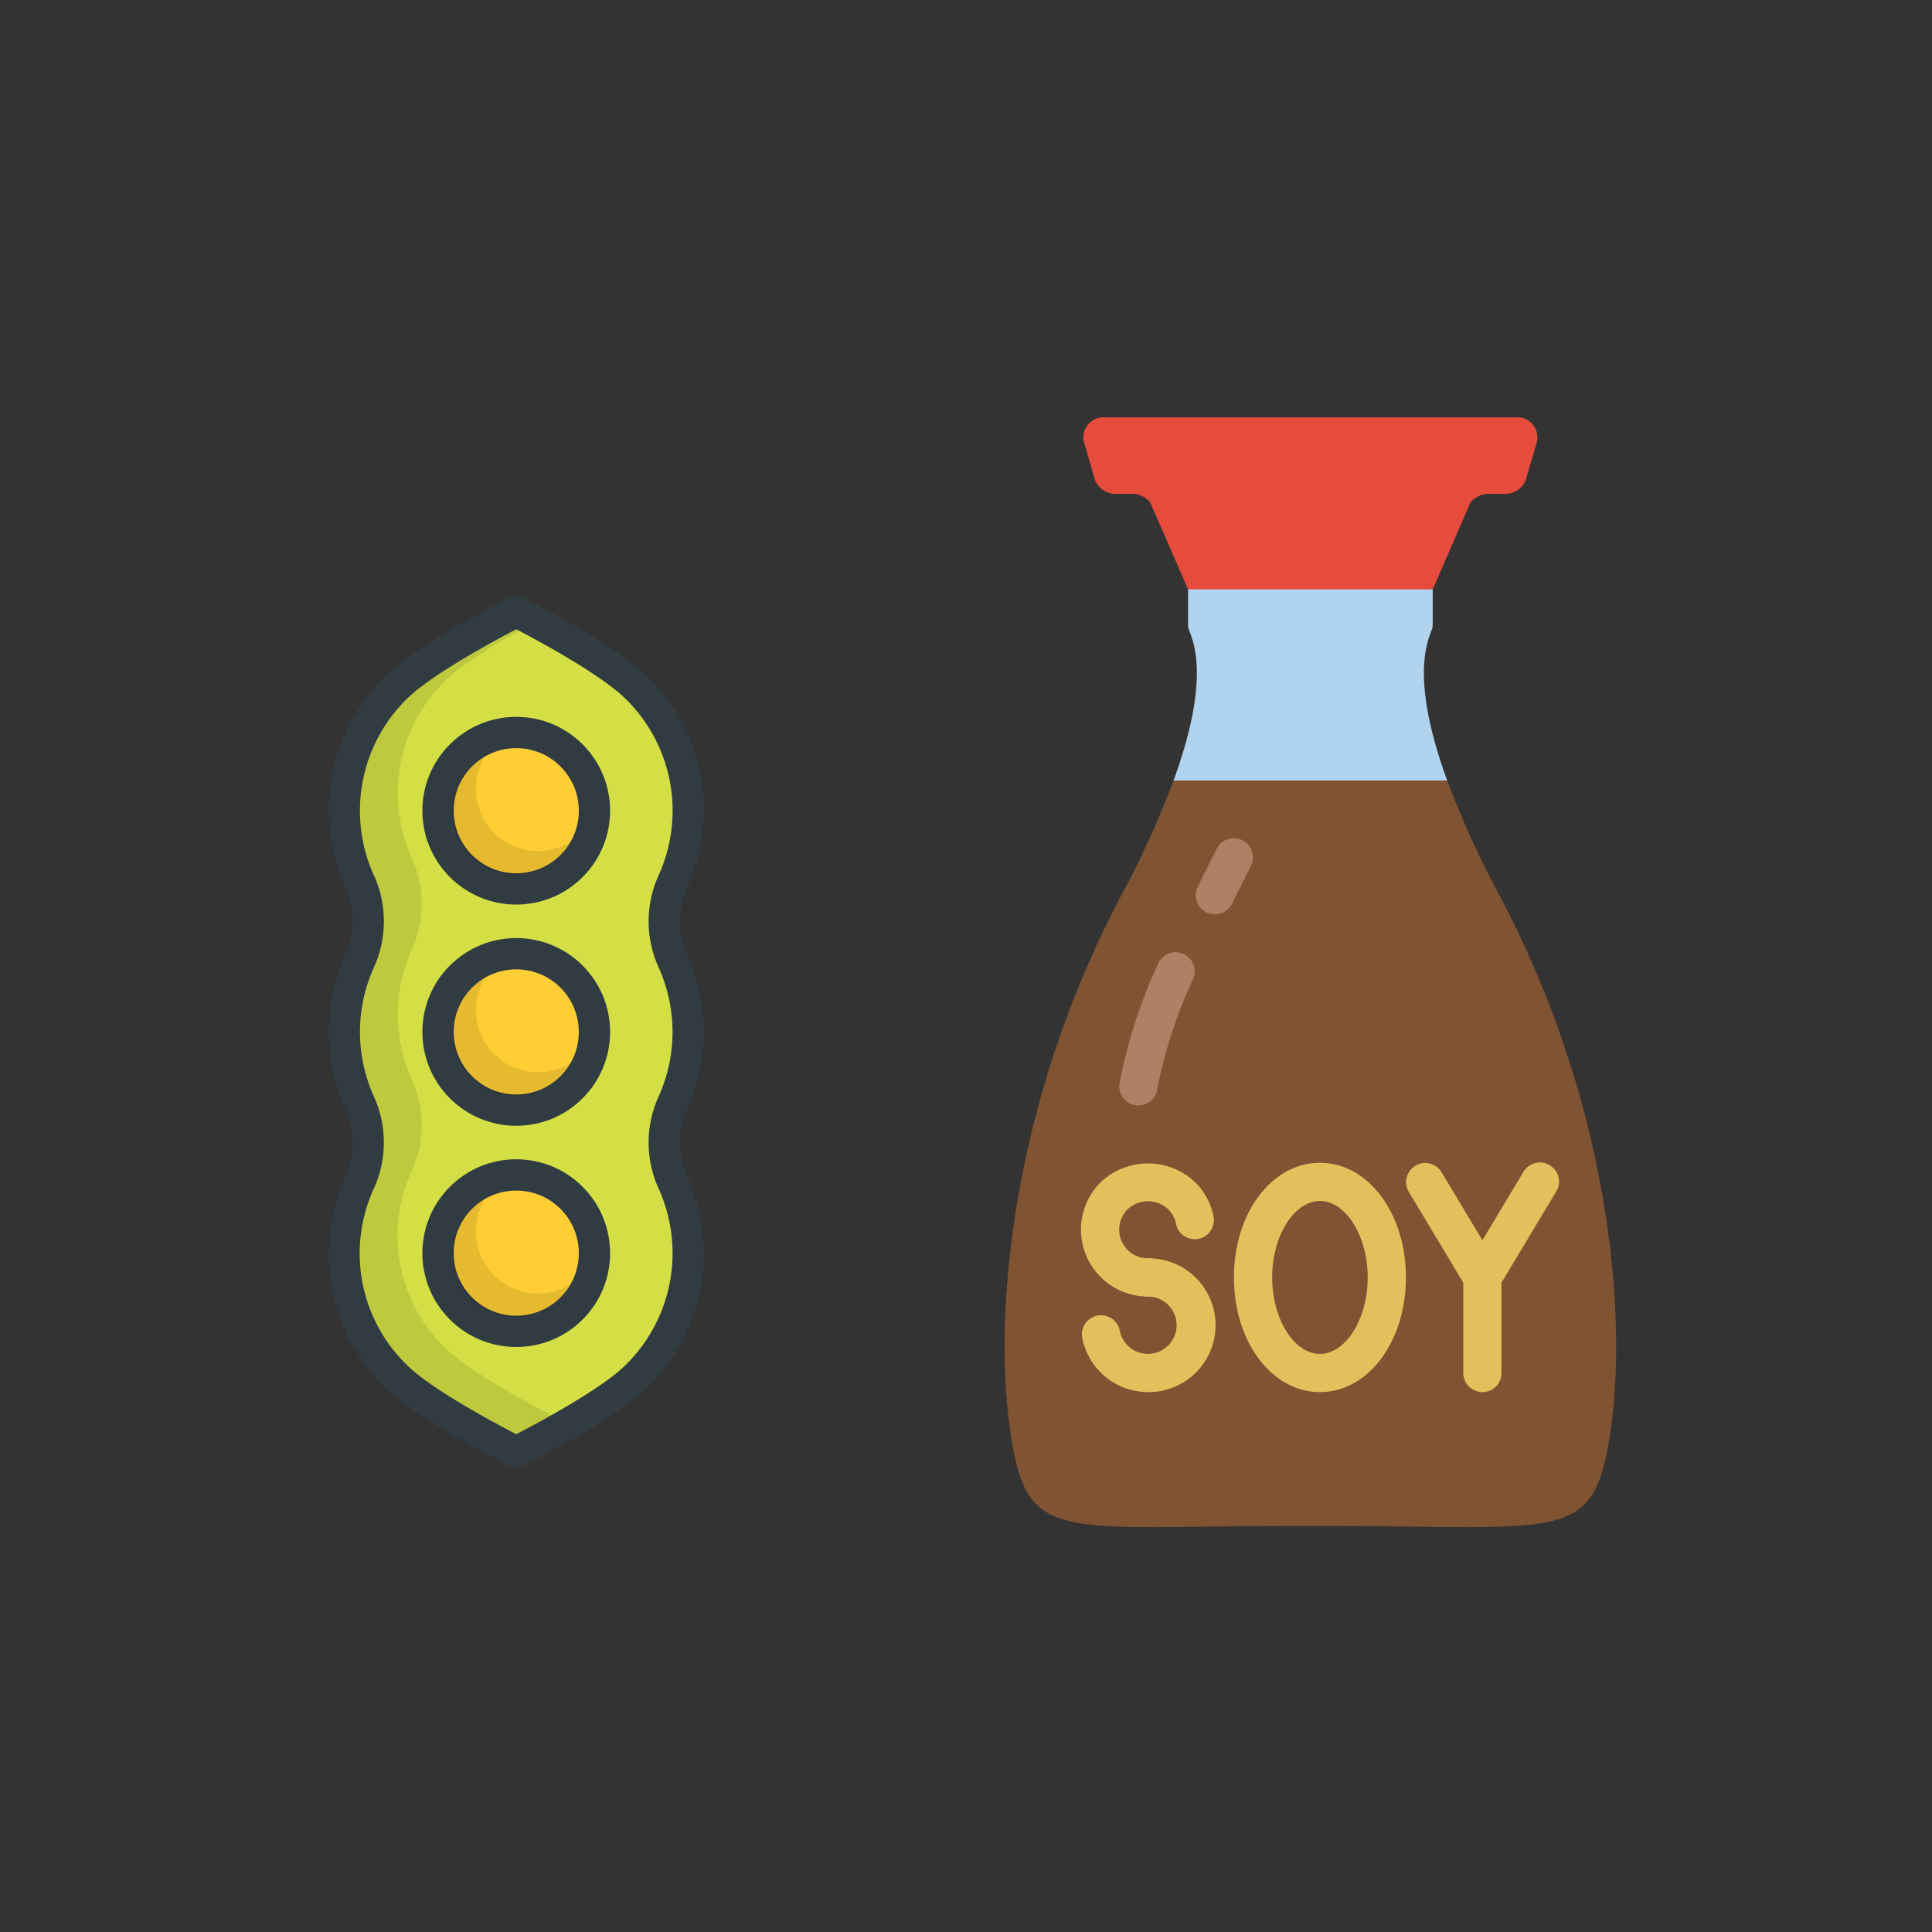 <svg xmlns="http://www.w3.org/2000/svg" xmlns:xlink="http://www.w3.org/1999/xlink" width="250" height="250" viewBox="0 0 250 250">
  <rect x="0" y="0" width="250" height="250" fill="#333333" stroke="none"/>
  <defs>
    <linearGradient id="linear-gradient" x1="1.136" y1="1.314" x2="1.103" y2="1.299" gradientUnits="objectBoundingBox">
      <stop offset="0" stop-color="#fff" stop-opacity="0.2"/>
      <stop offset="1" stop-color="#fff" stop-opacity="0"/>
    </linearGradient>
  </defs>
  <g id="Group_256" data-name="Group 256" transform="translate(-1391 -586)">
    <rect id="Rectangle_76" data-name="Rectangle 76" width="250" height="250" transform="translate(1391 586)" fill="none"/>
    <g id="soy" transform="translate(1520.544 639.999)">
      <path id="Path_128" data-name="Path 128" d="M77.152,84.263c4.8-13.181,2.572-17.929,2-19.488a1.731,1.731,0,0,1-.124-.692v-4.55l15.828-7.42,15.828,7.42v4.55a1.693,1.693,0,0,1-.124.692c-.569,1.558-2.794,6.306,2,19.488L96.1,91.682Zm0,0" transform="translate(-54.839 -37.261)" fill="#b0d3f0"/>
      <path id="Path_129" data-name="Path 129" d="M94.907,3.08,93.473,8.026a2.836,2.836,0,0,1-2.8,1.88H88.7a3.041,3.041,0,0,0-2.4,1.113L81.4,22.271H49.749l-4.9-11.252a3.041,3.041,0,0,0-2.4-1.113H40.476a2.836,2.836,0,0,1-2.8-1.88L36.247,3.08A2.583,2.583,0,0,1,39.041.014H92.113A2.584,2.584,0,0,1,94.907,3.08Zm0,0" transform="translate(-25.557)" fill="#e64c3c"/>
      <path id="Path_130" data-name="Path 130" d="M78.872,249.01c-2.152,14.839-5.762,12.366-37.417,12.366H38.586c-31.655,0-35.266,2.474-37.417-12.366s0-42.041,14.393-69.245a120.867,120.867,0,0,0,6.752-14.839H57.727a120.7,120.7,0,0,0,6.752,14.839C78.872,206.968,81.024,234.172,78.872,249.01Zm0,0" transform="translate(0 -117.924)" fill="#805333"/>
      <g id="Group_248" data-name="Group 248" transform="translate(10.333 96.424)">
        <path id="Path_131" data-name="Path 131" d="M43.78,356.017a8.656,8.656,0,0,1-6.126-14.781,8.9,8.9,0,0,1,12.252,0,8.637,8.637,0,0,1,2.357,4.395,2.473,2.473,0,0,1-4.847.988,3.7,3.7,0,0,0-1.006-1.887,3.83,3.83,0,0,0-5.258,0,3.709,3.709,0,0,0,2.628,6.339,2.473,2.473,0,1,1,0,4.946Zm0,0" transform="translate(-35.113 -338.668)" fill="#e4c05c"/>
        <path id="Path_132" data-name="Path 132" d="M44.109,399.186a8.678,8.678,0,0,1-8.485-6.924,2.475,2.475,0,1,1,4.849-.99,3.71,3.71,0,1,0,3.636-4.452,2.473,2.473,0,0,1,0-4.946,8.656,8.656,0,1,1,0,17.311Zm0,0" transform="translate(-35.442 -369.471)" fill="#e4c05c"/>
        <path id="Path_133" data-name="Path 133" d="M115.7,368.161c-6.24,0-11.129-6.519-11.129-14.838s4.889-14.839,11.129-14.839,11.129,6.519,11.129,14.839S121.942,368.161,115.7,368.161Zm0-24.73c-3.351,0-6.183,4.53-6.183,9.892s2.832,9.892,6.183,9.892,6.183-4.531,6.183-9.892S119.054,343.431,115.7,343.431Zm0,0" transform="translate(-84.779 -338.446)" fill="#e4c05c"/>
        <path id="Path_134" data-name="Path 134" d="M192.625,355.7a2.472,2.472,0,0,1-2.118-1.2l-7.42-12.365a2.473,2.473,0,0,1,4.239-2.547l5.3,8.831,5.3-8.831a2.473,2.473,0,1,1,4.239,2.547l-7.42,12.365A2.472,2.472,0,0,1,192.625,355.7Zm0,0" transform="translate(-140.681 -338.351)" fill="#e4c05c"/>
        <path id="Path_135" data-name="Path 135" d="M211.183,399.186a2.472,2.472,0,0,1-2.472-2.472V384.349a2.473,2.473,0,1,1,4.946,0v12.366A2.473,2.473,0,0,1,211.183,399.186Zm0,0" transform="translate(-159.239 -369.471)" fill="#e4c05c"/>
      </g>
      <path id="Path_136" data-name="Path 136" d="M54.974,262.81a2.473,2.473,0,0,1-2.428-2.953,67.247,67.247,0,0,1,4.985-15.412,2.474,2.474,0,1,1,4.476,2.107,62.1,62.1,0,0,0-4.61,14.265A2.472,2.472,0,0,1,54.974,262.81Zm0,0" transform="translate(-37.212 -173.766)" fill="#af8066"/>
      <path id="Path_137" data-name="Path 137" d="M89.695,200.849a2.474,2.474,0,0,1-2.212-3.578l2.474-4.947a2.475,2.475,0,0,1,4.427,2.212l-2.474,4.946A2.473,2.473,0,0,1,89.695,200.849Zm0,0" transform="translate(-62.039 -136.536)" fill="#af8066"/>
    </g>
    <g id="soy_1_" data-name="soy (1)" transform="translate(1457.802 656.555) rotate(45)">
      <path id="Path_138" data-name="Path 138" d="M4.155,5.442A2.031,2.031,0,0,1,5.444,4.154C5.942,3.99,17.7.137,23.768.009A24.252,24.252,0,0,1,47.06,15.873a10.338,10.338,0,0,0,6.1,5.969A24.339,24.339,0,0,1,67.217,35.9,10.347,10.347,0,0,0,73.191,42,24.319,24.319,0,0,1,89.055,65.287c-.127,6.074-4.028,17.8-4.194,18.3a2.023,2.023,0,0,1-1.281,1.277c-.494.166-12.215,4.066-18.288,4.194-.174,0-.344.006-.518.006A24.323,24.323,0,0,1,42,73.191a10.338,10.338,0,0,0-6.1-5.969,24.339,24.339,0,0,1-14.058-14.06,10.347,10.347,0,0,0-5.973-6.1A24.319,24.319,0,0,1,0,23.778C.131,17.707,3.989,5.94,4.155,5.442Z" transform="translate(0 -0.001)" fill="#303c42"/>
      <path id="Path_139" data-name="Path 139" d="M34.552,60.536A14.371,14.371,0,0,1,42.9,68.99,20.3,20.3,0,0,0,54.615,80.71a14.38,14.38,0,0,1,8.456,8.345,20.113,20.113,0,0,0,19.411,13.224c4.531-.095,13.232-2.75,16.13-3.673.921-2.9,3.578-11.6,3.673-16.134a20.268,20.268,0,0,0-13.224-19.4,14.371,14.371,0,0,1-8.345-8.454A20.3,20.3,0,0,0,69,42.9a14.379,14.379,0,0,1-8.456-8.345A20.232,20.232,0,0,0,41.131,21.327c-4.531.095-13.252,2.716-16.169,3.631-.913,2.918-3.538,11.641-3.633,16.175A20.268,20.268,0,0,0,34.552,60.536Z" transform="translate(-17.275 -17.273)" fill="#d3df44"/>
      <path id="Path_140" data-name="Path 140" d="M36.578,39.967l.405-.125c-1.023,3.717-2.122,8.332-2.183,11.24a20.268,20.268,0,0,0,13.224,19.4,14.371,14.371,0,0,1,8.345,8.454,20.3,20.3,0,0,0,11.718,11.72A14.38,14.38,0,0,1,76.544,99a20.113,20.113,0,0,0,19.411,13.224c4.369-.091,12.565-2.548,15.747-3.553-.582,2.085-1.14,3.9-1.473,4.94-2.9.923-11.6,3.578-16.13,3.673a20.113,20.113,0,0,1-19.411-13.224,14.38,14.38,0,0,0-8.456-8.345A20.3,20.3,0,0,1,54.515,84a14.371,14.371,0,0,0-8.345-8.454,20.268,20.268,0,0,1-13.224-19.4C33.04,51.608,35.665,42.884,36.578,39.967Z" transform="translate(-28.892 -32.282)" opacity="0.1"/>
      <ellipse id="Ellipse_2" data-name="Ellipse 2" cx="12.145" cy="12.145" rx="12.145" ry="12.145" transform="translate(32.386 32.386)" fill="#303c42"/>
      <ellipse id="Ellipse_3" data-name="Ellipse 3" cx="8.097" cy="8.097" rx="8.097" ry="8.097" transform="translate(36.434 36.434)" fill="#ffce34"/>
      <ellipse id="Ellipse_4" data-name="Ellipse 4" cx="12.145" cy="12.145" rx="12.145" ry="12.145" transform="translate(52.627 52.627)" fill="#303c42"/>
      <ellipse id="Ellipse_5" data-name="Ellipse 5" cx="8.097" cy="8.097" rx="8.097" ry="8.097" transform="translate(56.675 56.675)" fill="#ffce34"/>
      <ellipse id="Ellipse_6" data-name="Ellipse 6" cx="12.145" cy="12.145" rx="12.145" ry="12.145" transform="translate(12.145 12.145)" fill="#303c42"/>
      <ellipse id="Ellipse_7" data-name="Ellipse 7" cx="8.097" cy="8.097" rx="8.097" ry="8.097" transform="translate(16.193 16.193)" fill="#ffce34"/>
      <path id="Path_141" data-name="Path 141" d="M306.758,123.405a8.089,8.089,0,0,0,7.809-6.072,8,8,0,0,1,.287,2.024,8.1,8.1,0,1,1-16.193,0,8,8,0,0,1,.287-2.024A8.09,8.09,0,0,0,306.758,123.405Z" transform="translate(-282.467 -95.068)" opacity="0.1"/>
      <path id="Path_142" data-name="Path 142" d="M200.094,230.069A8.089,8.089,0,0,0,207.9,224a8,8,0,0,1,.287,2.024,8.1,8.1,0,1,1-16.193,0,8,8,0,0,1,.287-2.024A8.09,8.09,0,0,0,200.094,230.069Z" transform="translate(-155.563 -181.491)" opacity="0.1"/>
      <path id="Path_143" data-name="Path 143" d="M93.431,336.732a8.089,8.089,0,0,0,7.809-6.072,8,8,0,0,1,.287,2.024,8.1,8.1,0,1,1-16.193,0,8,8,0,0,1,.287-2.024A8.09,8.09,0,0,0,93.431,336.732Z" transform="translate(-28.659 -267.914)" opacity="0.1"/>
      <path id="Path_144" data-name="Path 144" d="M4.155,5.442A2.031,2.031,0,0,1,5.444,4.154C5.942,3.99,17.7.137,23.768.009A24.252,24.252,0,0,1,47.06,15.873a10.338,10.338,0,0,0,6.1,5.969A24.339,24.339,0,0,1,67.217,35.9,10.347,10.347,0,0,0,73.191,42,24.319,24.319,0,0,1,89.055,65.287c-.127,6.074-4.028,17.8-4.194,18.3a2.023,2.023,0,0,1-1.281,1.277c-.494.166-12.215,4.066-18.288,4.194-.174,0-.344.006-.518.006A24.323,24.323,0,0,1,42,73.191a10.338,10.338,0,0,0-6.1-5.969,24.339,24.339,0,0,1-14.058-14.06,10.347,10.347,0,0,0-5.973-6.1A24.319,24.319,0,0,1,0,23.778C.131,17.707,3.989,5.94,4.155,5.442Z" transform="translate(0 -0.001)" fill="url(#linear-gradient)"/>
      <path id="Path_213" data-name="Path 213" d="M4.155,5.442A2.031,2.031,0,0,1,5.444,4.154C5.942,3.99,17.7.137,23.768.009A24.252,24.252,0,0,1,47.06,15.873a10.338,10.338,0,0,0,6.1,5.969A24.339,24.339,0,0,1,67.217,35.9,10.347,10.347,0,0,0,73.191,42,24.319,24.319,0,0,1,89.055,65.287c-.127,6.074-4.028,17.8-4.194,18.3a2.023,2.023,0,0,1-1.281,1.277c-.494.166-12.215,4.066-18.288,4.194-.174,0-.344.006-.518.006A24.323,24.323,0,0,1,42,73.191a10.338,10.338,0,0,0-6.1-5.969,24.339,24.339,0,0,1-14.058-14.06,10.347,10.347,0,0,0-5.973-6.1A24.319,24.319,0,0,1,0,23.778C.131,17.707,3.989,5.94,4.155,5.442Z" transform="translate(0.707 0.706)" fill="url(#linear-gradient)"/>
      <path id="Path_214" data-name="Path 214" d="M4.155,5.442A2.031,2.031,0,0,1,5.444,4.154C5.942,3.99,17.7.137,23.768.009A24.252,24.252,0,0,1,47.06,15.873a10.338,10.338,0,0,0,6.1,5.969A24.339,24.339,0,0,1,67.217,35.9,10.347,10.347,0,0,0,73.191,42,24.319,24.319,0,0,1,89.055,65.287c-.127,6.074-4.028,17.8-4.194,18.3a2.023,2.023,0,0,1-1.281,1.277c-.494.166-12.215,4.066-18.288,4.194-.174,0-.344.006-.518.006A24.323,24.323,0,0,1,42,73.191a10.338,10.338,0,0,0-6.1-5.969,24.339,24.339,0,0,1-14.058-14.06,10.347,10.347,0,0,0-5.973-6.1A24.319,24.319,0,0,1,0,23.778C.131,17.707,3.989,5.94,4.155,5.442Z" transform="translate(0.707 0.706)" fill="url(#linear-gradient)"/>
    </g>
  </g>
</svg>
